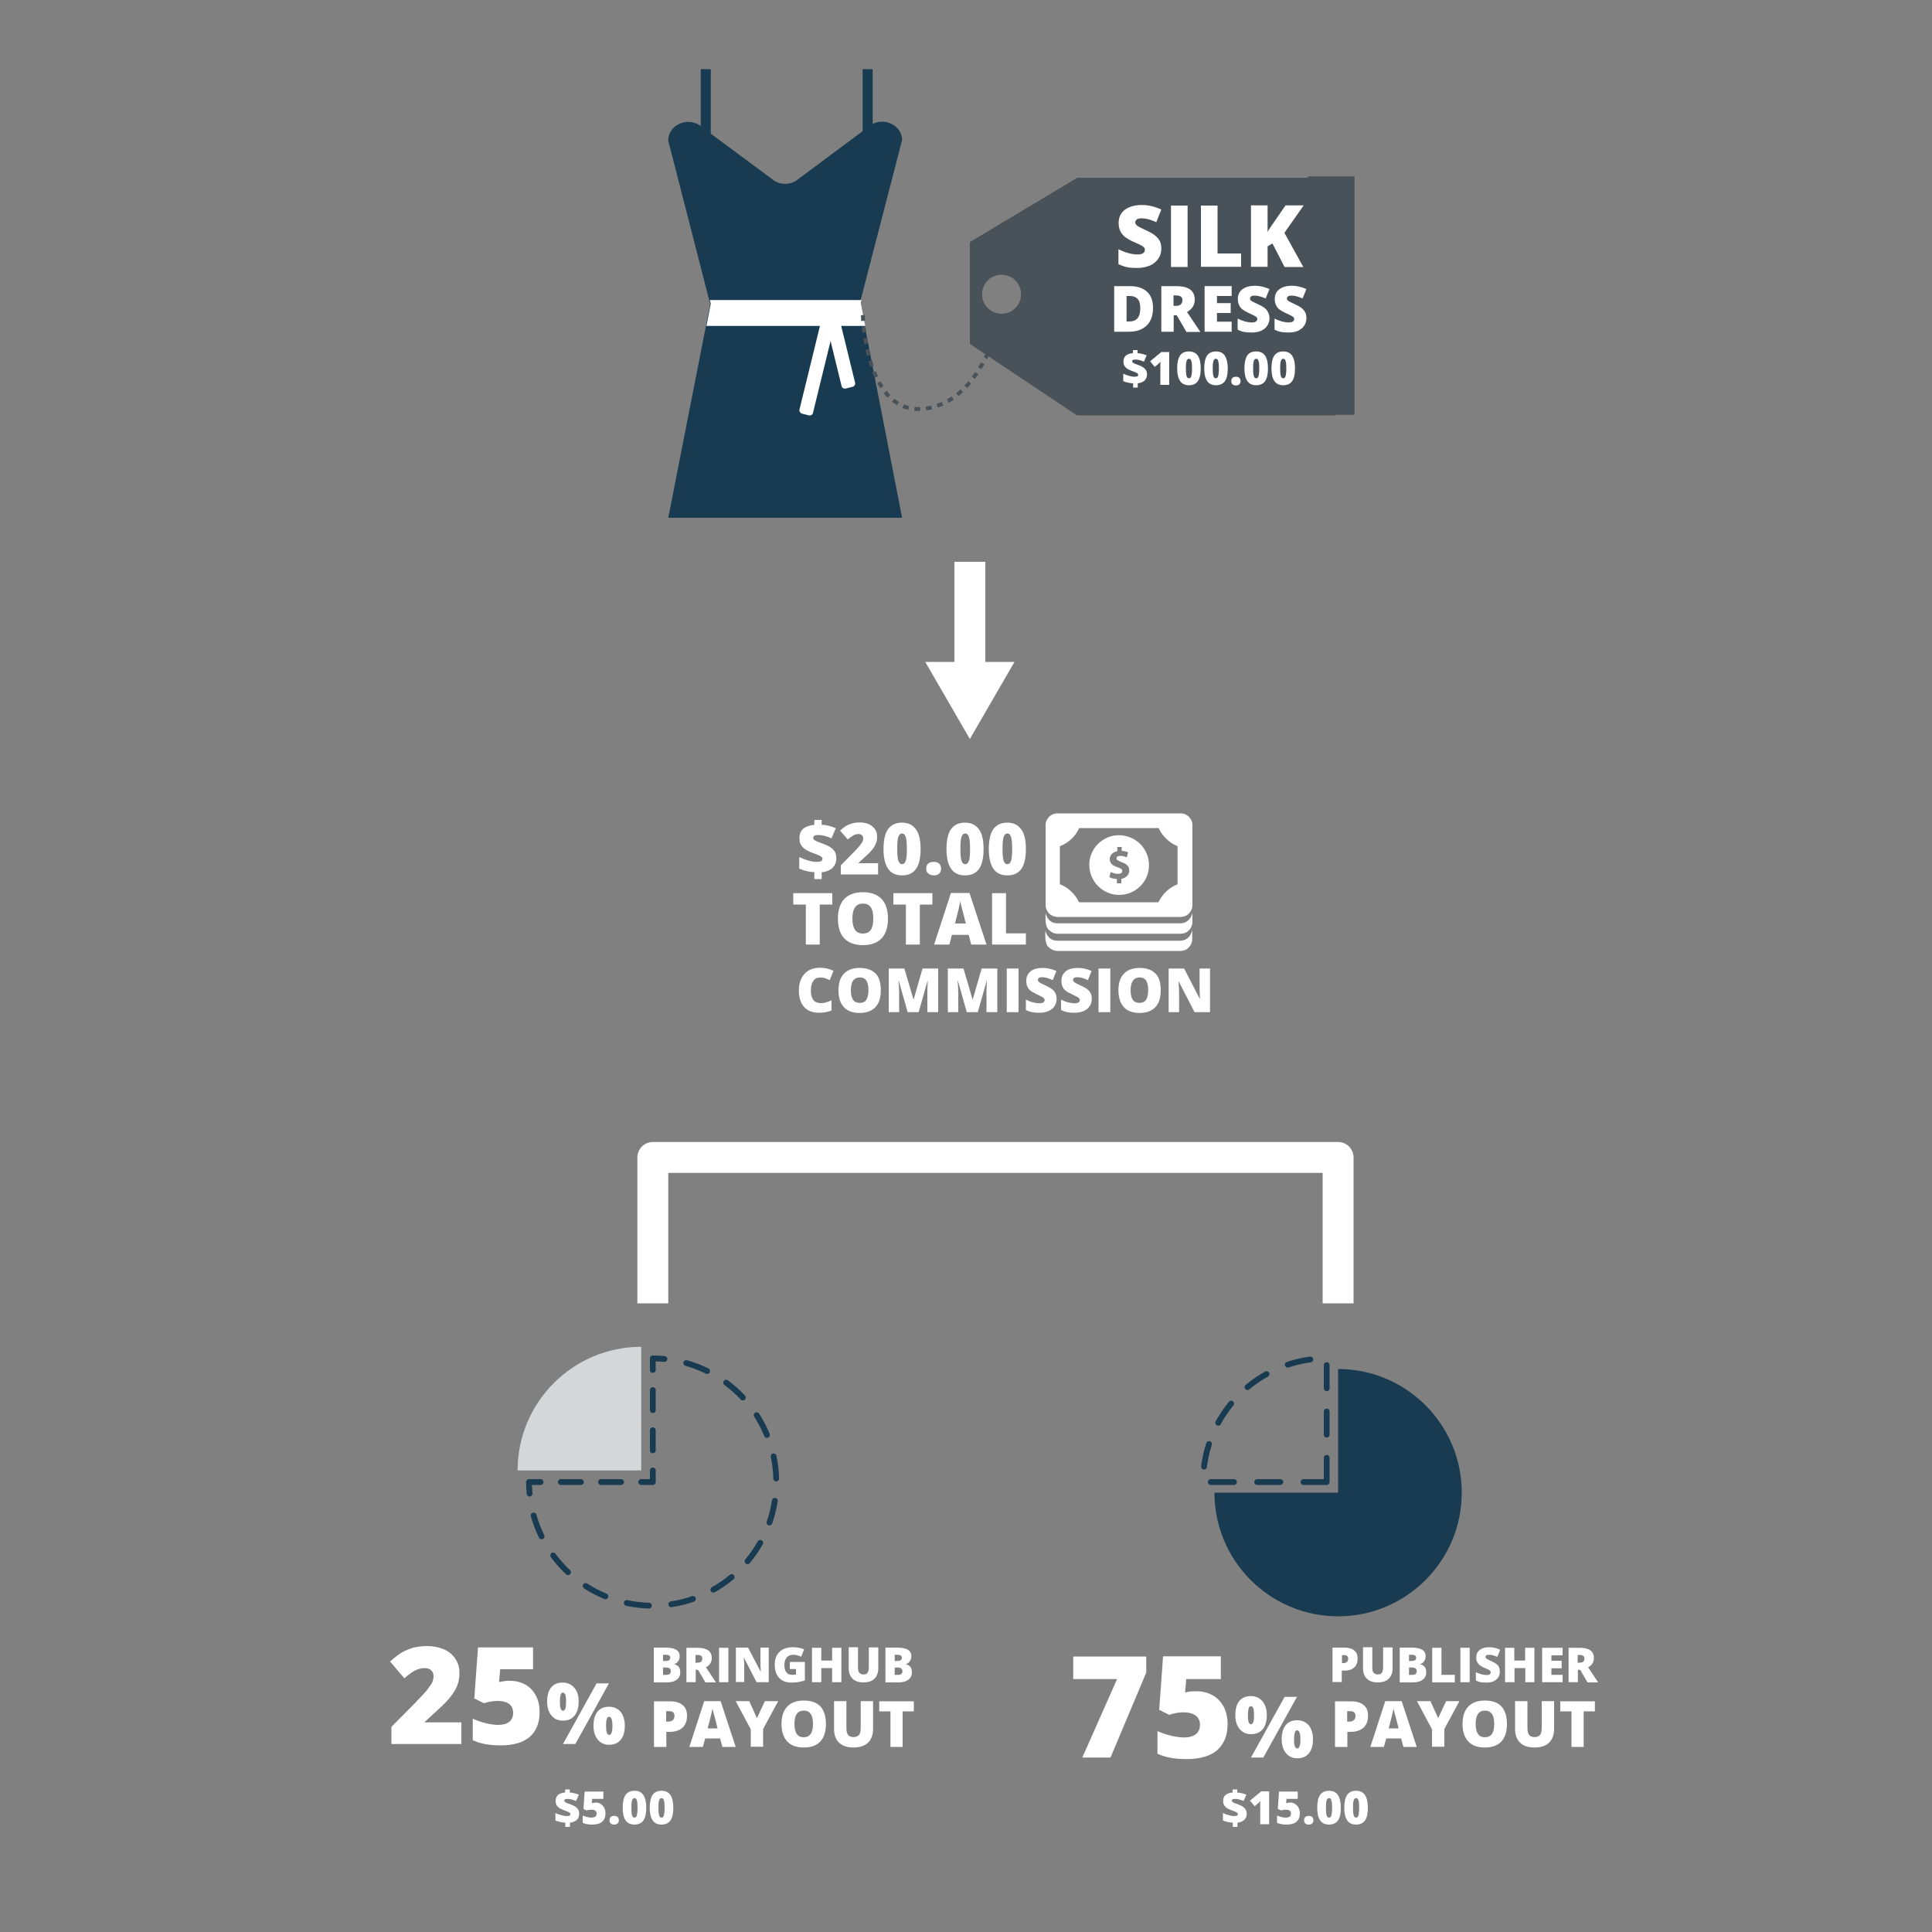 <?xml version="1.0" encoding="utf-8"?>
<!-- Generator: Adobe Illustrator 19.1.0, SVG Export Plug-In . SVG Version: 6.00 Build 0)  -->
<!DOCTYPE svg PUBLIC "-//W3C//DTD SVG 1.1//EN" "http://www.w3.org/Graphics/SVG/1.1/DTD/svg11.dtd">
<svg version="1.1" id="Layer_1" xmlns="http://www.w3.org/2000/svg" xmlns:xlink="http://www.w3.org/1999/xlink" x="0px" y="0px"
	 viewBox="0 0 1000 1000" style="enable-background:new 0 0 1000 1000;" xml:space="preserve">
<rect x="0" y="0" width="1000" height="1000" fill="#808080" stroke="none"/>
<style type="text/css">
	.st0{fill:#183B51;}
	.st1{clip-path:url(#SVGID_2_);fill:#FFFFFF;}
	.st2{fill:#FFFFFF;}
	.st3{fill:#495259;}
	.st4{fill:none;stroke:#495259;stroke-width:2;stroke-miterlimit:10;stroke-dasharray:3,3;}
	.st5{fill:#D4D6D7;}
	
		.st6{fill:none;stroke:#183B51;stroke-width:3;stroke-linecap:round;stroke-linejoin:round;stroke-miterlimit:10;stroke-dasharray:12;}
	.st7{fill:none;stroke:#183B51;stroke-width:3;stroke-linecap:round;stroke-linejoin:round;}
	.st8{fill:none;stroke:#183B51;stroke-width:3;stroke-linecap:round;stroke-linejoin:round;stroke-dasharray:10.401,10.401;}
	.st9{fill:none;stroke:#183B51;stroke-width:3;stroke-linecap:round;stroke-linejoin:round;stroke-dasharray:11.583,11.583;}
	.st10{fill:none;stroke:#FFFFFF;stroke-width:16;stroke-linecap:square;stroke-linejoin:round;stroke-miterlimit:10;}
</style>
<g>
	<rect x="446.5" y="35.8" class="st0" width="5.2" height="43.6"/>
	<rect x="362.7" y="35.8" class="st0" width="5.2" height="41.6"/>
	<path class="st0" d="M345.9,268h121c0,0,0,0.1,0-0.1l-21.7-111.5l21.7-83.8c0-0.3,0-0.5,0-0.7c-0.6-8.3-11.5-11.9-17.7-6
		l-35.5,26.4c-4.1,3.8-10.6,3.8-14.6,0l-35.5-26.3c-6.2-5.9-17.1-2.3-17.7,6.1c0,0.3,0,0.5,0,0.8l21.7,84.5L345.9,268
		C345.8,268.1,345.9,268,345.9,268z"/>
	<g>
		<defs>
			<path id="SVGID_1_" d="M444.4,290.3H369c-12.6,0-22.8-9.8-22.8-21.8l21.7-111.3l-21.7-84.5c0-0.3,0-0.5,0-0.8
				c0.6-8.3,11.5-11.9,17.7-6.1l35.5,26.3c4.1,3.8,10.6,3.8,14.6,0l35.5-26.3c6.2-5.9,17.1-2.3,17.7,6.1c0,0.3,0,0.5,0,0.8l-21.7,84
				l21.7,111.8C467.2,280.5,457,290.3,444.4,290.3z"/>
		</defs>
		<clipPath id="SVGID_2_">
			<use xlink:href="#SVGID_1_"  style="overflow:visible;"/>
		</clipPath>
		<rect x="361.1" y="155.3" class="st1" width="90" height="13.4"/>
	</g>
	<path class="st2" d="M415.1,214.1l3.6,0.9c0.9,0.2,1.9-0.3,2.1-1.3l11.7-47.8c0.2-0.9-0.3-1.9-1.3-2.1l-3.6-0.9
		c-0.9-0.2-1.9,0.3-2.1,1.3l-11.7,47.8C413.6,212.9,414.2,213.8,415.1,214.1z"/>
	<path class="st2" d="M441.3,200.2l-3.6,0.9c-0.9,0.2-1.9-0.3-2.1-1.3l-8.3-33.9c-0.2-0.9,0.3-1.9,1.3-2.1l3.6-0.9
		c0.9-0.2,1.9,0.3,2.1,1.3l8.3,33.9C442.8,199,442.3,199.9,441.3,200.2z"/>
</g>
<g>
	<path class="st3" d="M557.4,215H691V92H557.6L502,125.3v52.7L557.4,215z M518.4,162.4c-5.6,0-10.1-4.5-10.1-10.1
		c0-5.6,4.5-10.1,10.1-10.1s10.1,4.5,10.1,10.1C528.5,157.9,524,162.4,518.4,162.4z"/>
	<rect x="677.1" y="91.3" class="st3" width="24" height="123.4"/>
</g>
<g>
	<path class="st2" d="M601.1,128.6c0,2-0.5,3.7-1.5,5.2c-1,1.5-2.4,2.7-4.3,3.6c-1.9,0.8-4.1,1.3-6.6,1.3c-2.1,0-3.9-0.1-5.3-0.4
		s-2.9-0.8-4.5-1.6V129c1.6,0.8,3.3,1.5,5.1,2c1.8,0.5,3.4,0.7,4.9,0.7c1.3,0,2.2-0.2,2.8-0.7c0.6-0.4,0.9-1,0.9-1.7
		c0-0.4-0.1-0.8-0.4-1.1c-0.2-0.3-0.6-0.7-1.2-1c-0.5-0.3-1.9-1-4.2-2c-2.1-0.9-3.6-1.9-4.7-2.7c-1-0.9-1.8-1.9-2.3-3
		c-0.5-1.1-0.8-2.5-0.8-4.1c0-2.9,1.1-5.2,3.2-6.8s5.1-2.5,8.8-2.5c3.3,0,6.6,0.8,10.1,2.3l-2.6,6.6c-3-1.4-5.5-2-7.7-2
		c-1.1,0-1.9,0.2-2.4,0.6c-0.5,0.4-0.8,0.9-0.8,1.5c0,0.6,0.3,1.2,1,1.7c0.6,0.5,2.4,1.4,5.2,2.7c2.7,1.2,4.6,2.6,5.7,4
		S601.1,126.4,601.1,128.6z"/>
	<path class="st2" d="M606.1,138.2v-31.8h8.6v31.8H606.1z"/>
	<path class="st2" d="M621.6,138.2v-31.8h8.6v24.8h12.2v6.9H621.6z"/>
	<path class="st2" d="M674.6,138.2h-9.7l-6.3-12.2l-2.5,1.5v10.6h-8.6v-31.8h8.6v13.8c0.4-0.9,1.3-2.2,2.6-4.1l6.7-9.7h9.4l-10,14.2
		L674.6,138.2z"/>
	<path class="st2" d="M596.8,159.4c0,3.9-1.1,7-3.3,9.1c-2.2,2.1-5.2,3.2-9.2,3.2h-7.6v-23.6h8.2c3.8,0,6.7,1,8.8,2.9
		S596.8,155.7,596.8,159.4z M590.2,159.6c0-2.2-0.4-3.8-1.3-4.8c-0.9-1-2.2-1.6-3.9-1.6h-1.9v13.2h1.4c1.9,0,3.4-0.6,4.3-1.7
		S590.2,162,590.2,159.6z"/>
	<path class="st2" d="M607.5,163.1v8.6h-6.4v-23.6h7.7c6.4,0,9.6,2.3,9.6,7c0,2.7-1.3,4.9-4,6.4l6.9,10.3h-7.2l-5-8.6H607.5z
		 M607.5,158.3h1.2c2.2,0,3.3-1,3.3-3c0-1.6-1.1-2.4-3.3-2.4h-1.3V158.3z"/>
	<path class="st2" d="M637.5,171.7h-14v-23.6h14v5.1h-7.6v3.7h7.1v5.1h-7.1v4.5h7.6V171.7z"/>
	<path class="st2" d="M657.1,164.6c0,1.5-0.4,2.8-1.1,3.9c-0.7,1.1-1.8,2-3.2,2.7c-1.4,0.6-3,0.9-4.9,0.9c-1.6,0-2.9-0.1-4-0.3
		c-1.1-0.2-2.2-0.6-3.3-1.2v-5.7c1.2,0.6,2.5,1.1,3.8,1.5c1.3,0.3,2.5,0.5,3.6,0.5c0.9,0,1.6-0.2,2.1-0.5c0.4-0.3,0.7-0.8,0.7-1.3
		c0-0.3-0.1-0.6-0.3-0.8c-0.2-0.2-0.5-0.5-0.9-0.7s-1.4-0.8-3.1-1.5c-1.5-0.7-2.7-1.4-3.5-2c-0.8-0.7-1.3-1.4-1.7-2.3
		c-0.4-0.9-0.6-1.9-0.6-3c0-2.2,0.8-3.9,2.4-5.1c1.6-1.2,3.8-1.8,6.5-1.8c2.4,0,4.9,0.6,7.5,1.7l-2,4.9c-2.2-1-4.1-1.5-5.7-1.5
		c-0.8,0-1.4,0.1-1.8,0.4c-0.4,0.3-0.6,0.7-0.6,1.1c0,0.5,0.2,0.9,0.7,1.2c0.5,0.4,1.8,1,3.9,2c2,0.9,3.5,1.9,4.2,3
		S657.1,163,657.1,164.6z"/>
	<path class="st2" d="M676.2,164.6c0,1.5-0.4,2.8-1.1,3.9c-0.7,1.1-1.8,2-3.2,2.7c-1.4,0.6-3,0.9-4.9,0.9c-1.6,0-2.9-0.1-4-0.3
		c-1.1-0.2-2.2-0.6-3.3-1.2v-5.7c1.2,0.6,2.5,1.1,3.8,1.5c1.3,0.3,2.5,0.5,3.6,0.5c0.9,0,1.6-0.2,2.1-0.5c0.4-0.3,0.7-0.8,0.7-1.3
		c0-0.3-0.1-0.6-0.3-0.8c-0.2-0.2-0.5-0.5-0.9-0.7s-1.4-0.8-3.1-1.5c-1.5-0.7-2.7-1.4-3.5-2c-0.8-0.7-1.3-1.4-1.7-2.3
		s-0.6-1.9-0.6-3c0-2.2,0.8-3.9,2.4-5.1c1.6-1.2,3.8-1.8,6.5-1.8c2.4,0,4.9,0.6,7.5,1.7l-2,4.9c-2.2-1-4.1-1.5-5.7-1.5
		c-0.8,0-1.4,0.1-1.8,0.4s-0.6,0.7-0.6,1.1c0,0.5,0.2,0.9,0.7,1.2c0.5,0.4,1.8,1,3.9,2c2,0.9,3.5,1.9,4.2,3
		C675.8,161.6,676.2,163,676.2,164.6z"/>
	<path class="st2" d="M586.3,198.4c-1.7-0.1-3.3-0.5-4.9-1.1v-3.9c0.9,0.5,1.9,0.8,2.9,1.1c1.1,0.3,2,0.5,2.8,0.5
		c0.7,0,1.1-0.1,1.5-0.2s0.5-0.4,0.5-0.8c0-0.3-0.1-0.5-0.3-0.7s-0.6-0.4-1.1-0.6c-0.5-0.2-1.2-0.5-2.1-0.8c-1-0.4-1.8-0.8-2.4-1.2
		c-0.6-0.5-1-1-1.3-1.5c-0.3-0.6-0.4-1.3-0.4-2.1c0-1.3,0.4-2.3,1.2-3c0.8-0.7,2.1-1.2,3.7-1.3v-1.6h2.4v1.6
		c1.5,0.1,3.1,0.5,4.7,1.1l-1.4,3.3c-1.6-0.7-3.1-1.1-4.4-1.1c-0.6,0-1.1,0.1-1.3,0.2c-0.3,0.2-0.4,0.4-0.4,0.7
		c0,0.3,0.1,0.5,0.3,0.6c0.2,0.2,0.5,0.4,0.9,0.6c0.5,0.2,1.1,0.4,1.9,0.7c1.6,0.6,2.8,1.2,3.5,2c0.7,0.7,1.1,1.7,1.1,2.8
		c0,1.3-0.4,2.4-1.2,3.2s-2,1.3-3.6,1.5v2.2h-2.4V198.4z"/>
	<path class="st2" d="M605.3,199.2h-4.7v-9c0-1.1,0-2.1,0.1-3c-0.3,0.3-0.6,0.7-1.1,1.1l-1.9,1.6l-2.4-2.9l5.8-4.8h4.1V199.2z"/>
	<path class="st2" d="M621.5,190.7c0,3-0.5,5.2-1.5,6.6c-1,1.4-2.6,2.1-4.6,2.1c-2,0-3.6-0.7-4.6-2.2c-1-1.5-1.5-3.6-1.5-6.5
		c0-3,0.5-5.2,1.5-6.7s2.6-2.1,4.6-2.1c2,0,3.6,0.7,4.6,2.2C621,185.6,621.5,187.8,621.5,190.7z M613.8,190.7c0,1.9,0.1,3.2,0.4,4
		c0.2,0.7,0.6,1.1,1.2,1.1c0.6,0,1-0.4,1.2-1.1c0.2-0.7,0.4-2.1,0.4-3.9c0-1.9-0.1-3.2-0.4-4c-0.2-0.8-0.6-1.1-1.2-1.1
		c-0.6,0-1,0.4-1.2,1.1C613.9,187.4,613.8,188.8,613.8,190.7z"/>
	<path class="st2" d="M635.5,190.7c0,3-0.5,5.2-1.5,6.6c-1,1.4-2.6,2.1-4.6,2.1c-2,0-3.6-0.7-4.6-2.2c-1-1.5-1.5-3.6-1.5-6.5
		c0-3,0.5-5.2,1.5-6.7c1-1.4,2.6-2.1,4.6-2.1c2,0,3.6,0.7,4.6,2.2C634.9,185.6,635.5,187.8,635.5,190.7z M627.7,190.7
		c0,1.9,0.1,3.2,0.4,4c0.2,0.7,0.6,1.1,1.2,1.1c0.6,0,1-0.4,1.2-1.1c0.2-0.7,0.4-2.1,0.4-3.9c0-1.9-0.1-3.2-0.4-4
		c-0.2-0.8-0.6-1.1-1.2-1.1c-0.6,0-1,0.4-1.2,1.1C627.9,187.4,627.7,188.8,627.7,190.7z"/>
	<path class="st2" d="M637.3,197.3c0-0.7,0.2-1.3,0.6-1.7c0.4-0.4,1-0.6,1.8-0.6c0.8,0,1.4,0.2,1.8,0.6c0.4,0.4,0.6,0.9,0.6,1.7
		c0,0.7-0.2,1.2-0.6,1.6c-0.4,0.4-1,0.6-1.8,0.6c-0.8,0-1.4-0.2-1.8-0.6C637.5,198.5,637.3,198,637.3,197.3z"/>
	<path class="st2" d="M656.3,190.7c0,3-0.5,5.2-1.5,6.6c-1,1.4-2.6,2.1-4.6,2.1c-2,0-3.6-0.7-4.6-2.2c-1-1.5-1.5-3.6-1.5-6.5
		c0-3,0.5-5.2,1.5-6.7s2.6-2.1,4.6-2.1c2,0,3.6,0.7,4.6,2.2C655.8,185.6,656.3,187.8,656.3,190.7z M648.6,190.7c0,1.9,0.1,3.2,0.4,4
		c0.2,0.7,0.6,1.1,1.2,1.1c0.6,0,1-0.4,1.2-1.1c0.2-0.7,0.4-2.1,0.4-3.9c0-1.9-0.1-3.2-0.4-4c-0.2-0.8-0.6-1.1-1.2-1.1
		c-0.6,0-1,0.4-1.2,1.1C648.7,187.4,648.6,188.8,648.6,190.7z"/>
	<path class="st2" d="M670.3,190.7c0,3-0.5,5.2-1.5,6.6c-1,1.4-2.6,2.1-4.6,2.1c-2,0-3.6-0.7-4.6-2.2c-1-1.5-1.5-3.6-1.5-6.5
		c0-3,0.5-5.2,1.5-6.7c1-1.4,2.6-2.1,4.6-2.1c2,0,3.6,0.7,4.6,2.2C669.8,185.6,670.3,187.8,670.3,190.7z M662.6,190.7
		c0,1.9,0.1,3.2,0.4,4c0.2,0.7,0.6,1.1,1.2,1.1c0.6,0,1-0.4,1.2-1.1c0.2-0.7,0.4-2.1,0.4-3.9c0-1.9-0.1-3.2-0.4-4
		c-0.2-0.8-0.6-1.1-1.2-1.1c-0.6,0-1,0.4-1.2,1.1C662.7,187.4,662.6,188.8,662.6,190.7z"/>
</g>
<g>
	<path class="st2" d="M702.7,858.5c0,2-0.6,3.5-1.8,4.6c-1.2,1.1-2.8,1.6-5,1.6h-1.4v5.9h-4.8v-17.8h6.2c2.3,0,3.9,0.5,5.1,1.5
		C702.2,855.3,702.7,856.7,702.7,858.5z M694.6,860.8h0.9c0.7,0,1.3-0.2,1.7-0.6c0.4-0.4,0.6-1,0.6-1.7c0-1.2-0.7-1.8-2-1.8h-1.2
		V860.8z"/>
	<path class="st2" d="M720.8,852.8v10.7c0,2.3-0.7,4.1-2,5.4c-1.3,1.3-3.2,1.9-5.7,1.9c-2.4,0-4.3-0.6-5.6-1.9c-1.3-1.2-2-3-2-5.4
		v-10.9h4.8v10.5c0,1.3,0.2,2.2,0.7,2.7s1.2,0.9,2.1,0.9c1,0,1.7-0.3,2.1-0.8c0.4-0.6,0.7-1.5,0.7-2.8v-10.4H720.8z"/>
	<path class="st2" d="M724.5,852.8h6.2c2.4,0,4.2,0.4,5.4,1.1c1.2,0.7,1.8,1.8,1.8,3.4c0,1-0.3,1.9-0.8,2.6s-1.2,1.2-2,1.4v0.1
		c1.1,0.3,1.9,0.8,2.4,1.5s0.7,1.6,0.7,2.7c0,1.6-0.6,2.9-1.8,3.8s-2.9,1.4-5,1.4h-6.9V852.8z M729.3,859.7h1.5
		c0.7,0,1.2-0.1,1.6-0.4c0.4-0.3,0.6-0.7,0.6-1.3c0-1-0.8-1.5-2.3-1.5h-1.4V859.7z M729.3,863.2v3.7h1.7c1.5,0,2.3-0.6,2.3-1.9
		c0-0.6-0.2-1-0.6-1.4c-0.4-0.3-1-0.5-1.8-0.5H729.3z"/>
	<path class="st2" d="M741.3,870.7v-17.8h4.8v14h6.9v3.9H741.3z"/>
	<path class="st2" d="M755.9,870.7v-17.8h4.8v17.8H755.9z"/>
	<path class="st2" d="M776.3,865.3c0,1.1-0.3,2.1-0.8,2.9s-1.4,1.5-2.4,2c-1.1,0.5-2.3,0.7-3.7,0.7c-1.2,0-2.2-0.1-3-0.2
		s-1.6-0.5-2.5-0.9v-4.3c0.9,0.5,1.9,0.8,2.9,1.1c1,0.3,1.9,0.4,2.7,0.4c0.7,0,1.2-0.1,1.6-0.4c0.3-0.2,0.5-0.6,0.5-1
		c0-0.2-0.1-0.5-0.2-0.6c-0.1-0.2-0.3-0.4-0.6-0.6c-0.3-0.2-1.1-0.6-2.4-1.1c-1.2-0.5-2-1-2.6-1.5c-0.6-0.5-1-1.1-1.3-1.7
		c-0.3-0.6-0.4-1.4-0.4-2.3c0-1.6,0.6-2.9,1.8-3.8c1.2-0.9,2.8-1.4,4.9-1.4c1.8,0,3.7,0.4,5.7,1.3l-1.5,3.7
		c-1.7-0.8-3.1-1.1-4.3-1.1c-0.6,0-1.1,0.1-1.4,0.3c-0.3,0.2-0.4,0.5-0.4,0.8c0,0.3,0.2,0.7,0.5,0.9c0.4,0.3,1.3,0.8,2.9,1.5
		c1.5,0.7,2.6,1.4,3.2,2.2C776,863.1,776.3,864,776.3,865.3z"/>
	<path class="st2" d="M794.3,870.7h-4.8v-7.3h-5.6v7.3H779v-17.8h4.8v6.6h5.6v-6.6h4.8V870.7z"/>
	<path class="st2" d="M808.8,870.7h-10.6v-17.8h10.6v3.9H803v2.8h5.3v3.9H803v3.4h5.8V870.7z"/>
	<path class="st2" d="M816.7,864.2v6.5h-4.8v-17.8h5.8c4.9,0,7.3,1.8,7.3,5.3c0,2.1-1,3.7-3,4.8l5.2,7.8h-5.5l-3.8-6.5H816.7z
		 M816.7,860.6h0.9c1.7,0,2.5-0.7,2.5-2.2c0-1.2-0.8-1.8-2.5-1.8h-1V860.6z"/>
	<path class="st2" d="M708.1,888.1c0,2.6-0.8,4.7-2.3,6.1c-1.6,1.4-3.8,2.2-6.6,2.2h-1.8v7.8H691v-23.6h8.2c3,0,5.2,0.7,6.7,2
		C707.4,883.8,708.1,885.7,708.1,888.1z M697.3,891.1h1.2c1,0,1.7-0.3,2.3-0.8c0.6-0.5,0.8-1.3,0.8-2.2c0-1.6-0.9-2.4-2.7-2.4h-1.6
		V891.1z"/>
	<path class="st2" d="M726.4,904.2l-1.2-4.4h-7.7l-1.2,4.4h-7l7.7-23.7h8.5l7.8,23.7H726.4z M723.9,894.5l-1-3.9
		c-0.2-0.9-0.5-2-0.9-3.3c-0.3-1.4-0.6-2.3-0.7-2.9c-0.1,0.5-0.3,1.5-0.6,2.7c-0.3,1.3-0.9,3.7-1.9,7.5H723.9z"/>
	<path class="st2" d="M744.4,889.3l4.1-8.8h6.9l-7.8,14.4v9.2h-6.4v-9l-7.8-14.6h7L744.4,889.3z"/>
	<path class="st2" d="M780,892.3c0,4-1,7-2.9,9.1c-2,2.1-4.8,3.1-8.6,3.1c-3.7,0-6.5-1-8.5-3.1c-2-2.1-3-5.1-3-9.1c0-3.9,1-6.9,3-9
		c2-2.1,4.8-3.1,8.6-3.1c3.8,0,6.6,1,8.6,3.1C779,885.3,780,888.4,780,892.3z M763.8,892.3c0,4.6,1.6,6.9,4.8,6.9
		c1.6,0,2.8-0.6,3.6-1.7c0.8-1.1,1.2-2.8,1.2-5.2c0-2.4-0.4-4.1-1.2-5.2s-2-1.7-3.5-1.7C765.4,885.4,763.8,887.7,763.8,892.3z"/>
	<path class="st2" d="M804.4,880.6v14.2c0,3.1-0.9,5.5-2.6,7.2s-4.3,2.5-7.6,2.5c-3.2,0-5.7-0.8-7.4-2.5c-1.7-1.6-2.6-4-2.6-7.1
		v-14.4h6.4v13.9c0,1.7,0.3,2.9,0.9,3.6c0.6,0.8,1.5,1.1,2.8,1.1c1.3,0,2.2-0.4,2.8-1.1c0.6-0.7,0.9-2,0.9-3.7v-13.8H804.4z"/>
	<path class="st2" d="M819.8,904.2h-6.4v-18.4h-5.8v-5.2h17.9v5.2h-5.8V904.2z"/>
</g>
<g>
	<path class="st2" d="M637.9,943.4c-1.7-0.1-3.3-0.5-4.9-1.1v-3.9c0.9,0.5,1.9,0.8,2.9,1.1c1.1,0.3,2,0.5,2.8,0.5
		c0.7,0,1.1-0.1,1.5-0.2s0.5-0.4,0.5-0.8c0-0.3-0.1-0.5-0.3-0.7c-0.2-0.2-0.6-0.4-1.1-0.6c-0.5-0.2-1.2-0.5-2.1-0.8
		c-1-0.4-1.8-0.8-2.4-1.2c-0.6-0.5-1-1-1.3-1.5c-0.3-0.6-0.4-1.3-0.4-2.1c0-1.3,0.4-2.3,1.2-3c0.8-0.7,2.1-1.2,3.7-1.3v-1.6h2.4v1.6
		c1.5,0.1,3.1,0.5,4.7,1.1l-1.4,3.3c-1.6-0.7-3.1-1.1-4.4-1.1c-0.6,0-1.1,0.1-1.3,0.2c-0.3,0.2-0.4,0.4-0.4,0.7
		c0,0.3,0.1,0.5,0.3,0.6s0.5,0.4,0.9,0.6c0.5,0.2,1.1,0.4,1.9,0.7c1.6,0.6,2.8,1.2,3.5,2c0.7,0.7,1.1,1.7,1.1,2.8
		c0,1.3-0.4,2.4-1.2,3.2c-0.8,0.8-2,1.3-3.6,1.5v2.2h-2.4V943.4z"/>
	<path class="st2" d="M657,944.2h-4.7v-9c0-1.1,0-2.1,0.1-3c-0.3,0.3-0.6,0.7-1.1,1.1l-1.9,1.6l-2.4-2.9l5.8-4.8h4.1V944.2z"/>
	<path class="st2" d="M667.7,933c1,0,1.9,0.2,2.6,0.7s1.4,1.1,1.8,1.9c0.4,0.8,0.7,1.8,0.7,2.9c0,1.9-0.6,3.4-1.7,4.4
		c-1.1,1-2.9,1.5-5.2,1.5c-2,0-3.6-0.3-4.9-0.9v-3.8c0.7,0.3,1.4,0.6,2.3,0.8c0.9,0.2,1.6,0.3,2.2,0.3c0.9,0,1.5-0.2,2-0.5
		s0.7-0.9,0.7-1.6c0-0.7-0.2-1.2-0.7-1.5c-0.5-0.4-1.2-0.5-2.1-0.5c-0.7,0-1.5,0.1-2.3,0.4l-1.7-0.8l0.6-9h9.7v3.8h-5.8l-0.2,2.2
		c0.6-0.1,1-0.2,1.3-0.2C667.3,933,667.5,933,667.7,933z"/>
	<path class="st2" d="M675,942.2c0-0.7,0.2-1.3,0.6-1.7c0.4-0.4,1-0.6,1.8-0.6c0.8,0,1.4,0.2,1.8,0.6c0.4,0.4,0.6,0.9,0.6,1.7
		c0,0.7-0.2,1.2-0.6,1.6c-0.4,0.4-1,0.6-1.8,0.6c-0.8,0-1.4-0.2-1.8-0.6C675.2,943.5,675,942.9,675,942.2z"/>
	<path class="st2" d="M694,935.7c0,3-0.5,5.2-1.5,6.6c-1,1.4-2.6,2.1-4.6,2.1c-2,0-3.6-0.7-4.6-2.2c-1-1.5-1.5-3.6-1.5-6.5
		c0-3,0.5-5.2,1.5-6.7c1-1.4,2.6-2.1,4.6-2.1c2,0,3.6,0.7,4.6,2.2C693.5,930.6,694,932.8,694,935.7z M686.3,935.7
		c0,1.9,0.1,3.2,0.4,4c0.2,0.7,0.6,1.1,1.2,1.1c0.6,0,1-0.4,1.2-1.1c0.2-0.7,0.4-2.1,0.4-3.9c0-1.9-0.1-3.2-0.4-4
		c-0.2-0.8-0.6-1.1-1.2-1.1c-0.6,0-1,0.4-1.2,1.1C686.4,932.4,686.3,933.7,686.3,935.7z"/>
	<path class="st2" d="M708,935.7c0,3-0.5,5.2-1.5,6.6c-1,1.4-2.6,2.1-4.6,2.1c-2,0-3.6-0.7-4.6-2.2c-1-1.5-1.5-3.6-1.5-6.5
		c0-3,0.5-5.2,1.5-6.7c1-1.4,2.6-2.1,4.6-2.1c2,0,3.6,0.7,4.6,2.2C707.5,930.6,708,932.8,708,935.7z M700.3,935.7
		c0,1.9,0.1,3.2,0.4,4c0.2,0.7,0.6,1.1,1.2,1.1c0.6,0,1-0.4,1.2-1.1c0.2-0.7,0.4-2.1,0.4-3.9c0-1.9-0.1-3.2-0.4-4
		c-0.2-0.8-0.6-1.1-1.2-1.1c-0.6,0-1,0.4-1.2,1.1C700.4,932.4,700.3,933.7,700.3,935.7z"/>
</g>
<g>
	<path class="st2" d="M292.4,943.4c-1.7-0.1-3.3-0.5-4.9-1.1v-3.9c0.9,0.5,1.9,0.8,2.9,1.1c1.1,0.3,2,0.5,2.8,0.5
		c0.7,0,1.1-0.1,1.5-0.2s0.5-0.4,0.5-0.8c0-0.3-0.1-0.5-0.3-0.7c-0.2-0.2-0.6-0.4-1.1-0.6c-0.5-0.2-1.2-0.5-2.1-0.8
		c-1-0.4-1.8-0.8-2.4-1.2c-0.6-0.5-1-1-1.3-1.5c-0.3-0.6-0.4-1.3-0.4-2.1c0-1.3,0.4-2.3,1.2-3c0.8-0.7,2.1-1.2,3.7-1.3v-1.6h2.4v1.6
		c1.5,0.1,3.1,0.5,4.7,1.1l-1.4,3.3c-1.6-0.7-3.1-1.1-4.4-1.1c-0.6,0-1.1,0.1-1.3,0.2s-0.4,0.4-0.4,0.7c0,0.3,0.1,0.5,0.3,0.6
		c0.2,0.2,0.5,0.4,0.9,0.6c0.5,0.2,1.1,0.4,1.9,0.7c1.6,0.6,2.8,1.2,3.5,2c0.7,0.7,1.1,1.7,1.1,2.8c0,1.3-0.4,2.4-1.2,3.2
		c-0.8,0.8-2,1.3-3.6,1.5v2.2h-2.4V943.4z"/>
	<path class="st2" d="M308.3,933c1,0,1.9,0.2,2.6,0.7s1.4,1.1,1.8,1.9c0.4,0.8,0.7,1.8,0.7,2.9c0,1.9-0.6,3.4-1.7,4.4
		c-1.1,1-2.9,1.5-5.2,1.5c-2,0-3.6-0.3-4.9-0.9v-3.8c0.7,0.3,1.4,0.6,2.3,0.8c0.9,0.2,1.6,0.3,2.2,0.3c0.9,0,1.5-0.2,2-0.5
		s0.7-0.9,0.7-1.6c0-0.7-0.2-1.2-0.7-1.5c-0.5-0.4-1.2-0.5-2.1-0.5c-0.7,0-1.5,0.1-2.3,0.4l-1.7-0.8l0.6-9h9.7v3.8h-5.8l-0.2,2.2
		c0.6-0.1,1-0.2,1.3-0.2S308,933,308.3,933z"/>
	<path class="st2" d="M315.5,942.2c0-0.7,0.2-1.3,0.6-1.7c0.4-0.4,1-0.6,1.8-0.6c0.8,0,1.4,0.2,1.8,0.6c0.4,0.4,0.6,0.9,0.6,1.7
		c0,0.7-0.2,1.2-0.6,1.6c-0.4,0.4-1,0.6-1.8,0.6c-0.8,0-1.4-0.2-1.8-0.6C315.7,943.5,315.5,942.9,315.5,942.2z"/>
	<path class="st2" d="M334.5,935.7c0,3-0.5,5.2-1.5,6.6s-2.6,2.1-4.6,2.1c-2,0-3.6-0.7-4.6-2.2c-1-1.5-1.5-3.6-1.5-6.5
		c0-3,0.5-5.2,1.5-6.7c1-1.4,2.6-2.1,4.6-2.1c2,0,3.6,0.7,4.6,2.2S334.5,932.8,334.5,935.7z M326.8,935.7c0,1.9,0.1,3.2,0.4,4
		c0.2,0.7,0.6,1.1,1.2,1.1c0.6,0,1-0.4,1.2-1.1c0.2-0.7,0.4-2.1,0.4-3.9c0-1.9-0.1-3.2-0.4-4c-0.2-0.8-0.6-1.1-1.2-1.1
		s-1,0.4-1.2,1.1C326.9,932.4,326.8,933.7,326.8,935.7z"/>
	<path class="st2" d="M348.5,935.7c0,3-0.5,5.2-1.5,6.6s-2.6,2.1-4.6,2.1c-2,0-3.6-0.7-4.6-2.2c-1-1.5-1.5-3.6-1.5-6.5
		c0-3,0.5-5.2,1.5-6.7c1-1.4,2.6-2.1,4.6-2.1c2,0,3.6,0.7,4.6,2.2S348.5,932.8,348.5,935.7z M340.8,935.7c0,1.9,0.1,3.2,0.4,4
		c0.2,0.7,0.6,1.1,1.2,1.1c0.6,0,1-0.4,1.2-1.1c0.2-0.7,0.4-2.1,0.4-3.9c0-1.9-0.1-3.2-0.4-4c-0.2-0.8-0.6-1.1-1.2-1.1
		s-1,0.4-1.2,1.1C340.9,932.4,340.8,933.7,340.8,935.7z"/>
</g>
<g>
	<path class="st2" d="M338.4,852.8h6.2c2.4,0,4.2,0.4,5.4,1.1c1.2,0.7,1.8,1.8,1.8,3.4c0,1-0.3,1.9-0.8,2.6s-1.2,1.2-2,1.4v0.1
		c1.1,0.3,1.9,0.8,2.4,1.5c0.5,0.7,0.7,1.6,0.7,2.7c0,1.6-0.6,2.9-1.8,3.8c-1.2,0.9-2.9,1.4-5,1.4h-6.9V852.8z M343.2,859.7h1.5
		c0.7,0,1.2-0.1,1.6-0.4c0.4-0.3,0.6-0.7,0.6-1.3c0-1-0.8-1.5-2.3-1.5h-1.4V859.7z M343.2,863.2v3.7h1.7c1.5,0,2.3-0.6,2.3-1.9
		c0-0.6-0.2-1-0.6-1.4c-0.4-0.3-1-0.5-1.8-0.5H343.2z"/>
	<path class="st2" d="M360.1,864.2v6.5h-4.8v-17.8h5.8c4.9,0,7.3,1.8,7.3,5.3c0,2.1-1,3.7-3,4.8l5.2,7.8h-5.5l-3.8-6.5H360.1z
		 M360.1,860.6h0.9c1.7,0,2.5-0.7,2.5-2.2c0-1.2-0.8-1.8-2.5-1.8h-1V860.6z"/>
	<path class="st2" d="M372.2,870.7v-17.8h4.8v17.8H372.2z"/>
	<path class="st2" d="M397.9,870.7h-6.3l-6.5-12.6h-0.1c0.2,2,0.2,3.5,0.2,4.5v8h-4.3v-17.8h6.3l6.5,12.4h0.1
		c-0.1-1.8-0.2-3.2-0.2-4.3v-8.1h4.3V870.7z"/>
	<path class="st2" d="M408.9,860.2h7.7v9.6c-2.1,0.7-4.4,1.1-6.9,1.1c-2.8,0-4.9-0.8-6.4-2.4c-1.5-1.6-2.3-3.9-2.3-6.8
		c0-2.9,0.8-5.1,2.5-6.7c1.6-1.6,3.9-2.4,6.9-2.4c1.1,0,2.2,0.1,3.2,0.3c1,0.2,1.9,0.5,2.6,0.8l-1.5,3.8c-1.3-0.6-2.7-1-4.2-1
		c-1.4,0-2.5,0.5-3.3,1.4c-0.8,0.9-1.2,2.2-1.2,3.9c0,1.7,0.3,2.9,1,3.8c0.7,0.9,1.7,1.3,3,1.3c0.7,0,1.4-0.1,2-0.2v-2.8h-3.2V860.2
		z"/>
	<path class="st2" d="M435.5,870.7h-4.8v-7.3h-5.6v7.3h-4.8v-17.8h4.8v6.6h5.6v-6.6h4.8V870.7z"/>
	<path class="st2" d="M454.6,852.8v10.7c0,2.3-0.7,4.1-2,5.4c-1.3,1.3-3.2,1.9-5.7,1.9c-2.4,0-4.3-0.6-5.6-1.9c-1.3-1.2-2-3-2-5.4
		v-10.9h4.8v10.5c0,1.3,0.2,2.2,0.7,2.7c0.5,0.6,1.2,0.9,2.1,0.9c1,0,1.7-0.3,2.1-0.8c0.4-0.6,0.7-1.5,0.7-2.8v-10.4H454.6z"/>
	<path class="st2" d="M458.3,852.8h6.2c2.4,0,4.2,0.4,5.4,1.1c1.2,0.7,1.8,1.8,1.8,3.4c0,1-0.3,1.9-0.8,2.6s-1.2,1.2-2,1.4v0.1
		c1.1,0.3,1.9,0.8,2.4,1.5c0.5,0.7,0.7,1.6,0.7,2.7c0,1.6-0.6,2.9-1.8,3.8c-1.2,0.9-2.9,1.4-5,1.4h-6.9V852.8z M463.1,859.7h1.5
		c0.7,0,1.2-0.1,1.6-0.4c0.4-0.3,0.6-0.7,0.6-1.3c0-1-0.8-1.5-2.3-1.5h-1.4V859.7z M463.1,863.2v3.7h1.7c1.5,0,2.3-0.6,2.3-1.9
		c0-0.6-0.2-1-0.6-1.4c-0.4-0.3-1-0.5-1.8-0.5H463.1z"/>
	<path class="st2" d="M355.6,888.1c0,2.6-0.8,4.7-2.3,6.1s-3.8,2.2-6.6,2.2h-1.8v7.8h-6.4v-23.6h8.2c3,0,5.2,0.7,6.7,2
		C354.9,883.8,355.6,885.7,355.6,888.1z M344.8,891.1h1.2c1,0,1.7-0.3,2.3-0.8c0.6-0.5,0.8-1.3,0.8-2.2c0-1.6-0.9-2.4-2.7-2.4h-1.6
		V891.1z"/>
	<path class="st2" d="M373.9,904.2l-1.2-4.4H365l-1.2,4.4h-7l7.7-23.7h8.5l7.8,23.7H373.9z M371.4,894.5l-1-3.9
		c-0.2-0.9-0.5-2-0.9-3.3c-0.3-1.4-0.6-2.3-0.7-2.9c-0.1,0.5-0.3,1.5-0.6,2.7c-0.3,1.3-0.9,3.7-1.9,7.5H371.4z"/>
	<path class="st2" d="M391.8,889.3l4.1-8.8h6.9l-7.8,14.4v9.2h-6.4v-9l-7.8-14.6h7L391.8,889.3z"/>
	<path class="st2" d="M427.5,892.3c0,4-1,7-2.9,9.1c-2,2.1-4.8,3.1-8.6,3.1c-3.7,0-6.5-1-8.5-3.1c-2-2.1-3-5.1-3-9.1
		c0-3.9,1-6.9,3-9c2-2.1,4.8-3.1,8.6-3.1c3.8,0,6.6,1,8.6,3.1C426.5,885.3,427.5,888.4,427.5,892.3z M411.2,892.3
		c0,4.6,1.6,6.9,4.8,6.9c1.6,0,2.8-0.6,3.6-1.7c0.8-1.1,1.2-2.8,1.2-5.2c0-2.4-0.4-4.1-1.2-5.2c-0.8-1.1-2-1.7-3.5-1.7
		C412.8,885.4,411.2,887.7,411.2,892.3z"/>
	<path class="st2" d="M451.9,880.6v14.2c0,3.1-0.9,5.5-2.6,7.2c-1.8,1.7-4.3,2.5-7.6,2.5c-3.2,0-5.7-0.8-7.4-2.5
		c-1.7-1.6-2.6-4-2.6-7.1v-14.4h6.4v13.9c0,1.7,0.3,2.9,0.9,3.6c0.6,0.8,1.5,1.1,2.8,1.1c1.3,0,2.2-0.4,2.8-1.1s0.9-2,0.9-3.7v-13.8
		H451.9z"/>
	<path class="st2" d="M467.3,904.2h-6.4v-18.4h-5.8v-5.2H473v5.2h-5.8V904.2z"/>
</g>
<g>
	<path class="st2" d="M421.4,451.4c-2.7-0.1-5.2-0.7-7.7-1.8v-6c1.4,0.7,2.9,1.3,4.6,1.8c1.7,0.5,3.1,0.7,4.4,0.7
		c1,0,1.8-0.1,2.3-0.4c0.5-0.2,0.7-0.7,0.7-1.2c0-0.4-0.2-0.7-0.5-1s-0.9-0.6-1.7-0.9c-0.8-0.4-1.9-0.8-3.3-1.3
		c-1.5-0.6-2.8-1.2-3.7-1.9c-0.9-0.7-1.6-1.5-2.1-2.4s-0.6-2-0.6-3.3c0-2,0.6-3.6,1.9-4.7c1.3-1.1,3.2-1.8,5.8-2.1v-2.5h3.8v2.5
		c2.4,0.1,4.9,0.7,7.3,1.8l-2.2,5.2c-2.5-1.1-4.8-1.7-6.9-1.7c-1,0-1.7,0.1-2,0.4s-0.6,0.6-0.6,1c0,0.4,0.1,0.7,0.4,1
		c0.3,0.3,0.8,0.6,1.5,0.9c0.7,0.3,1.7,0.7,2.9,1.1c2.5,0.9,4.4,1.9,5.5,3.1c1.1,1.1,1.7,2.6,1.7,4.4c0,2-0.6,3.7-1.9,5
		c-1.3,1.3-3.2,2.1-5.7,2.4v3.5h-3.8V451.4z"/>
	<path class="st2" d="M454.5,452.6h-19.3v-4.7l6.5-6.6c1.9-1.9,3.1-3.3,3.6-4c0.6-0.7,1-1.3,1.2-1.8c0.2-0.5,0.3-1,0.3-1.6
		c0-0.7-0.2-1.2-0.7-1.6s-1.1-0.6-1.9-0.6c-0.8,0-1.7,0.2-2.5,0.7c-0.9,0.5-1.8,1.2-2.9,2.1l-4-4.6c1.4-1.2,2.5-2.1,3.5-2.6
		c0.9-0.5,2-0.9,3.1-1.2c1.1-0.3,2.3-0.4,3.7-0.4c1.7,0,3.3,0.3,4.6,0.9c1.4,0.6,2.4,1.5,3.2,2.6c0.7,1.1,1.1,2.4,1.1,3.8
		c0,1-0.1,2-0.4,2.9c-0.3,0.9-0.7,1.8-1.2,2.6s-1.3,1.8-2.2,2.7c-0.9,0.9-2.8,2.7-5.8,5.4v0.2h10.1V452.6z"/>
	<path class="st2" d="M476.5,439.4c0,4.7-0.8,8.2-2.4,10.4c-1.6,2.2-4,3.3-7.2,3.3c-3.2,0-5.6-1.1-7.2-3.4
		c-1.6-2.3-2.4-5.7-2.4-10.2c0-4.7,0.8-8.2,2.4-10.4c1.6-2.2,4-3.3,7.2-3.3c3.2,0,5.6,1.2,7.2,3.5
		C475.7,431.4,476.5,434.8,476.5,439.4z M464.4,439.4c0,3,0.2,5.1,0.6,6.2c0.4,1.1,1,1.7,1.9,1.7c0.9,0,1.5-0.6,1.9-1.7
		c0.4-1.2,0.6-3.2,0.6-6.2c0-3-0.2-5-0.6-6.2s-1-1.8-1.9-1.8c-0.9,0-1.5,0.6-1.9,1.7C464.6,434.2,464.4,436.3,464.4,439.4z"/>
	<path class="st2" d="M479.4,449.6c0-1.1,0.3-2,1-2.6c0.7-0.6,1.6-0.9,2.9-0.9c1.2,0,2.1,0.3,2.8,0.9c0.6,0.6,1,1.5,1,2.6
		c0,1.1-0.3,1.9-1,2.6c-0.7,0.6-1.6,0.9-2.7,0.9c-1.2,0-2.1-0.3-2.8-0.9C479.7,451.6,479.4,450.7,479.4,449.6z"/>
	<path class="st2" d="M509.1,439.4c0,4.7-0.8,8.2-2.4,10.4c-1.6,2.2-4,3.3-7.2,3.3c-3.2,0-5.6-1.1-7.2-3.4
		c-1.6-2.3-2.4-5.7-2.4-10.2c0-4.7,0.8-8.2,2.4-10.4c1.6-2.2,4-3.3,7.2-3.3c3.2,0,5.6,1.2,7.2,3.5
		C508.3,431.4,509.1,434.8,509.1,439.4z M497.1,439.4c0,3,0.2,5.1,0.6,6.2c0.4,1.1,1,1.7,1.9,1.7c0.9,0,1.5-0.6,1.9-1.7
		s0.6-3.2,0.6-6.2c0-3-0.2-5-0.6-6.2c-0.4-1.2-1-1.8-1.9-1.8c-0.9,0-1.5,0.6-1.9,1.7C497.3,434.2,497.1,436.3,497.1,439.4z"/>
	<path class="st2" d="M531,439.4c0,4.7-0.8,8.2-2.4,10.4c-1.6,2.2-4,3.3-7.2,3.3c-3.2,0-5.6-1.1-7.2-3.4c-1.6-2.3-2.4-5.7-2.4-10.2
		c0-4.7,0.8-8.2,2.4-10.4c1.6-2.2,4-3.3,7.2-3.3c3.2,0,5.6,1.2,7.2,3.5C530.2,431.4,531,434.8,531,439.4z M518.9,439.4
		c0,3,0.2,5.1,0.6,6.2c0.4,1.1,1,1.7,1.9,1.7c0.9,0,1.5-0.6,1.9-1.7c0.4-1.2,0.6-3.2,0.6-6.2c0-3-0.2-5-0.6-6.2s-1-1.8-1.9-1.8
		c-0.9,0-1.5,0.6-1.9,1.7C519.1,434.2,518.9,436.3,518.9,439.4z"/>
	<path class="st2" d="M424.3,488.9h-7.2v-20.7h-6.5v-5.9h20.2v5.9h-6.5V488.9z"/>
	<path class="st2" d="M459.6,475.5c0,4.5-1.1,7.9-3.3,10.2c-2.2,2.3-5.4,3.5-9.7,3.5c-4.2,0-7.4-1.2-9.6-3.5s-3.3-5.8-3.3-10.2
		c0-4.4,1.1-7.8,3.3-10.2c2.2-2.3,5.4-3.5,9.7-3.5c4.2,0,7.4,1.2,9.6,3.5S459.6,471,459.6,475.5z M441.2,475.5
		c0,5.1,1.8,7.7,5.4,7.7c1.8,0,3.2-0.6,4.1-1.9s1.3-3.2,1.3-5.8c0-2.7-0.4-4.6-1.3-5.9c-0.9-1.3-2.2-1.9-4-1.9
		C443,467.7,441.2,470.3,441.2,475.5z"/>
	<path class="st2" d="M476.1,488.9h-7.2v-20.7h-6.5v-5.9h20.2v5.9h-6.5V488.9z"/>
	<path class="st2" d="M502.7,488.9l-1.3-5h-8.7l-1.3,5h-7.9l8.7-26.7h9.6l8.8,26.7H502.7z M499.9,478l-1.1-4.4c-0.3-1-0.6-2.2-1-3.8
		s-0.6-2.6-0.8-3.3c-0.1,0.6-0.3,1.6-0.6,3.1c-0.3,1.4-1,4.2-2.1,8.4H499.9z"/>
	<path class="st2" d="M513.5,488.9v-26.6h7.2v20.8h10.3v5.8H513.5z"/>
	<path class="st2" d="M424.3,506c-1.5,0-2.6,0.6-3.4,1.8s-1.2,2.8-1.2,4.9c0,4.3,1.7,6.5,5,6.5c1,0,2-0.1,2.9-0.4
		c0.9-0.3,1.9-0.6,2.8-1v5.2c-1.9,0.8-4,1.2-6.4,1.2c-3.4,0-6-1-7.8-3s-2.7-4.8-2.7-8.6c0-2.3,0.4-4.4,1.3-6.2s2.1-3.1,3.8-4.1
		s3.6-1.4,5.8-1.4c2.4,0,4.8,0.5,7,1.6l-1.9,4.8c-0.8-0.4-1.7-0.7-2.5-1S425.3,506,424.3,506z"/>
	<path class="st2" d="M455.9,512.6c0,3.8-0.9,6.7-2.8,8.7s-4.6,3-8.2,3c-3.5,0-6.3-1-8.1-3c-1.9-2-2.8-4.9-2.8-8.7
		c0-3.8,0.9-6.6,2.8-8.6c1.9-2,4.6-3,8.2-3c3.6,0,6.3,1,8.2,2.9S455.9,508.8,455.9,512.6z M440.4,512.6c0,4.4,1.5,6.5,4.6,6.5
		c1.5,0,2.7-0.5,3.4-1.6c0.7-1.1,1.1-2.7,1.1-5c0-2.3-0.4-3.9-1.1-5c-0.8-1.1-1.9-1.6-3.4-1.6C441.9,506,440.4,508.2,440.4,512.6z"
		/>
	<path class="st2" d="M469.8,523.9l-4.6-16.3h-0.1c0.2,2.8,0.3,4.9,0.3,6.5v9.8H460v-22.6h8.1l4.7,16h0.1l4.6-16h8.1v22.6h-5.6V514
		c0-0.5,0-1.1,0-1.7c0-0.6,0.1-2.2,0.2-4.6h-0.1l-4.6,16.2H469.8z"/>
	<path class="st2" d="M500.4,523.9l-4.6-16.3h-0.1c0.2,2.8,0.3,4.9,0.3,6.5v9.8h-5.4v-22.6h8.1l4.7,16h0.1l4.6-16h8.1v22.6h-5.6V514
		c0-0.5,0-1.1,0-1.7c0-0.6,0.1-2.2,0.2-4.6h-0.1l-4.6,16.2H500.4z"/>
	<path class="st2" d="M521.1,523.9v-22.6h6.1v22.6H521.1z"/>
	<path class="st2" d="M546.9,517.1c0,1.4-0.4,2.6-1.1,3.7c-0.7,1.1-1.7,1.9-3.1,2.5c-1.3,0.6-2.9,0.9-4.7,0.9
		c-1.5,0-2.8-0.1-3.8-0.3c-1-0.2-2.1-0.6-3.2-1.1v-5.4c1.2,0.6,2.4,1.1,3.6,1.4c1.3,0.3,2.4,0.5,3.5,0.5c0.9,0,1.6-0.2,2-0.5
		c0.4-0.3,0.6-0.7,0.6-1.2c0-0.3-0.1-0.6-0.3-0.8s-0.4-0.5-0.8-0.7c-0.4-0.2-1.4-0.7-3-1.5c-1.5-0.7-2.6-1.3-3.3-1.9
		c-0.7-0.6-1.3-1.3-1.6-2.2c-0.4-0.8-0.5-1.8-0.5-2.9c0-2.1,0.8-3.7,2.3-4.9c1.5-1.2,3.6-1.7,6.2-1.7c2.3,0,4.7,0.5,7.1,1.6
		l-1.9,4.7c-2.1-1-3.9-1.5-5.5-1.5c-0.8,0-1.4,0.1-1.7,0.4c-0.4,0.3-0.5,0.6-0.5,1c0,0.4,0.2,0.8,0.7,1.2s1.7,1,3.7,1.9
		c1.9,0.9,3.3,1.8,4.1,2.8C546.5,514.3,546.9,515.5,546.9,517.1z"/>
	<path class="st2" d="M565.1,517.1c0,1.4-0.4,2.6-1.1,3.7c-0.7,1.1-1.7,1.9-3.1,2.5c-1.3,0.6-2.9,0.9-4.7,0.9
		c-1.5,0-2.8-0.1-3.8-0.3c-1-0.2-2.1-0.6-3.2-1.1v-5.4c1.2,0.6,2.4,1.1,3.6,1.4c1.3,0.3,2.4,0.5,3.5,0.5c0.9,0,1.6-0.2,2-0.5
		c0.4-0.3,0.6-0.7,0.6-1.2c0-0.3-0.1-0.6-0.3-0.8s-0.4-0.5-0.8-0.7c-0.4-0.2-1.4-0.7-3-1.5c-1.5-0.7-2.6-1.3-3.3-1.9
		c-0.7-0.6-1.3-1.3-1.6-2.2c-0.4-0.8-0.5-1.8-0.5-2.9c0-2.1,0.8-3.7,2.3-4.9c1.5-1.2,3.6-1.7,6.2-1.7c2.3,0,4.7,0.5,7.1,1.6
		l-1.9,4.7c-2.1-1-3.9-1.5-5.5-1.5c-0.8,0-1.4,0.1-1.7,0.4c-0.4,0.3-0.5,0.6-0.5,1c0,0.4,0.2,0.8,0.7,1.2s1.7,1,3.7,1.9
		c1.9,0.9,3.3,1.8,4.1,2.8C564.8,514.3,565.1,515.5,565.1,517.1z"/>
	<path class="st2" d="M568.6,523.9v-22.6h6.1v22.6H568.6z"/>
	<path class="st2" d="M600.8,512.6c0,3.8-0.9,6.7-2.8,8.7c-1.9,2-4.6,3-8.2,3c-3.5,0-6.3-1-8.1-3s-2.8-4.9-2.8-8.7
		c0-3.8,0.9-6.6,2.8-8.6s4.6-3,8.2-3c3.6,0,6.3,1,8.2,2.9S600.8,508.8,600.8,512.6z M585.2,512.6c0,4.4,1.5,6.5,4.6,6.5
		c1.5,0,2.7-0.5,3.4-1.6c0.7-1.1,1.1-2.7,1.1-5c0-2.3-0.4-3.9-1.1-5c-0.8-1.1-1.9-1.6-3.4-1.6C586.8,506,585.2,508.2,585.2,512.6z"
		/>
	<path class="st2" d="M626.3,523.9h-8l-8.2-15.9h-0.1c0.2,2.5,0.3,4.4,0.3,5.7v10.2h-5.4v-22.6h8L621,517h0.1
		c-0.1-2.3-0.2-4.1-0.2-5.5v-10.2h5.4V523.9z"/>
</g>
<path class="st4" d="M446.6,163.1c0,0,1.2,48.6,28.6,48.6c27.4,0,38.5-34.8,38.5-34.8"/>
<g>
	<path class="st2" d="M579.3,463.2c4.4,0,8.3-1.8,11.1-4.7c2.7-2.8,4.3-6.5,4.3-10.7c0-7.8-5.7-14.2-13.2-15.3
		c-0.7-0.1-1.5-0.2-2.3-0.2c-8.5,0-15.4,6.9-15.4,15.4S570.8,463.2,579.3,463.2z M578.5,448.9c-2.5-0.8-4.1-2-4.1-4.2
		c0-2,1.4-3.6,3.9-4.1v-2.2h2.3v2c1.5,0.1,2.6,0.4,3.3,0.8l-0.7,2.6c-0.6-0.3-1.7-0.8-3.3-0.8c-1.5,0-2,0.6-2,1.3
		c0,0.8,0.8,1.2,2.8,2c2.7,1,3.8,2.2,3.8,4.3c0,2-1.4,3.8-4.1,4.3v2.3h-2.3V455c-1.5-0.1-3-0.5-3.9-1l0.7-2.7c1,0.5,2.3,1,3.8,1
		c1.3,0,2.2-0.5,2.2-1.4C580.9,450,580.2,449.4,578.5,448.9z"/>
	<path class="st2" d="M543,472.8c1.1,1.1,2.7,1.8,4.3,1.8h63.8c1.6,0,3.2-0.6,4.3-1.8c1.1-1.1,1.8-2.7,1.8-4.3l0-41.4
		c0-3.3-2.7-6.1-6.1-6.1h-63.8c-3.3,0-6.1,2.7-6.1,6.1l0,41.4C541.2,470.1,541.9,471.6,543,472.8z M558.6,428.6h41.1
		c2,4.3,5.5,7.6,9.8,9.4l0,19.7c-4.4,1.7-7.9,5.1-9.9,9.3h-41.1c-2-4.2-5.5-7.6-9.9-9.3l0-19.7C553.2,436.2,556.7,432.8,558.6,428.6
		z"/>
	<path class="st2" d="M547.3,483.3h63.8c1.6,0,3.2-0.6,4.3-1.8c1.1-1.1,1.8-2.7,1.8-4.3c0,0,0-5,0-4.9c-0.8,4.1-3.8,5.6-6.1,5.6
		h-63.8c-5.2,0-6.1-5.3-6.1-5.3c0,1.6-0.6,6.9,1.8,8.8C544.2,482.6,545.7,483.3,547.3,483.3z"/>
	<path class="st2" d="M617.1,481.3c-0.8,4.1-3.8,5.6-6.1,5.6h-63.8c-5.2,0-6.1-5.3-6.1-5.3c0,1.6-0.6,6.9,1.8,8.8
		c1.2,1,2.7,1.8,4.3,1.8h63.8c1.6,0,3.2-0.6,4.3-1.8c1.1-1.1,1.8-2.7,1.8-4.3C617.1,486.2,617.1,481.2,617.1,481.3z"/>
</g>
<g>
	<g>
		<path class="st5" d="M331.9,761.1h-64c0-35.3,28.7-64,64-64l0,0V761.1z"/>
	</g>
</g>
<g>
	<g>
		<path class="st6" d="M686.7,767.1h-64c0-35.3,28.7-64,64-64l0,0V767.1z"/>
	</g>
</g>
<g>
	<g>
		<path class="st0" d="M692.6,772.6v-64c35.3,0,64,28.7,64,64s-28.7,64-64,64c-35.3,0-64-28.7-64-64l0,0H692.6z"/>
	</g>
</g>
<g>
	<g>
		<g>
			<g>
				<polyline class="st7" points="331.9,767.1 337.9,767.1 337.9,761.1 				"/>
				<line class="st8" x1="337.9" y1="750.7" x2="337.9" y2="714.3"/>
				<path class="st7" d="M337.9,709.1v-6c2,0,4,0.1,6,0.3"/>
				<path class="st9" d="M355.2,705.5c26.9,7.6,46.6,32.3,46.6,61.6c0,35.3-28.7,64-64,64c-31.3,0-57.4-22.5-62.9-52.3"/>
				<path class="st7" d="M274.1,773.1c-0.2-2-0.3-4-0.3-6h6"/>
				<line class="st8" x1="290.3" y1="767.1" x2="326.7" y2="767.1"/>
			</g>
		</g>
	</g>
</g>
<g>
	<path class="st2" d="M560.2,909.7l18-40.6h-22.7v-11.7h37.8v8.3l-18.5,44H560.2z"/>
	<path class="st2" d="M619.5,875.4c3,0,5.7,0.7,8.2,2.1s4.3,3.4,5.7,5.9c1.3,2.6,2,5.5,2,8.9c0,5.9-1.8,10.3-5.3,13.5
		c-3.5,3.1-8.9,4.7-16,4.7c-6.1,0-11.1-0.9-15-2.8V896c2.1,1,4.4,1.7,7,2.4c2.6,0.6,4.9,0.9,6.8,0.9c2.6,0,4.6-0.6,6.1-1.7
		c1.4-1.1,2.1-2.8,2.1-4.9c0-2-0.7-3.6-2.2-4.7c-1.4-1.1-3.6-1.7-6.5-1.7c-2.2,0-4.6,0.4-7.2,1.3l-5.2-2.6l2-27.7h29.9v11.8H614
		l-0.6,6.9c1.9-0.4,3.2-0.6,4-0.6C618.1,875.4,618.8,875.4,619.5,875.4z"/>
	<path class="st2" d="M655.7,887.7c0,3.2-0.7,5.6-2.1,7.3c-1.4,1.7-3.4,2.6-6.1,2.6c-2.5,0-4.4-0.9-5.9-2.7s-2.2-4.2-2.2-7.2
		c0-3.2,0.7-5.6,2.1-7.3c1.4-1.7,3.4-2.5,5.9-2.5c2.5,0,4.5,0.9,6,2.6C654.9,882.3,655.7,884.7,655.7,887.7z M645.9,887.8
		c0,1.6,0.1,2.8,0.4,3.6c0.3,0.7,0.7,1.1,1.2,1.1c0.5,0,0.9-0.4,1.2-1.1c0.3-0.7,0.4-1.9,0.4-3.6c0-1.6-0.1-2.8-0.4-3.6
		c-0.3-0.7-0.7-1.1-1.2-1.1c-0.6,0-1,0.4-1.2,1.1C646.1,885,645.9,886.1,645.9,887.8z M671.3,878.3l-17.4,31.4h-6.4l17.4-31.4H671.3
		z M679.6,900.2c0,3.1-0.7,5.6-2.1,7.3c-1.4,1.7-3.4,2.6-6,2.6c-2.5,0-4.4-0.9-5.9-2.7s-2.2-4.2-2.2-7.2c0-3.2,0.7-5.6,2.1-7.3
		c1.4-1.7,3.4-2.5,5.9-2.5c2.5,0,4.5,0.9,6,2.6C678.8,894.8,679.6,897.2,679.6,900.2z M669.8,900.3c0,1.6,0.1,2.8,0.4,3.6
		c0.3,0.7,0.7,1.1,1.2,1.1c0.6,0,1-0.4,1.3-1.3s0.4-2,0.4-3.4c0-1.4-0.1-2.6-0.4-3.4s-0.7-1.3-1.3-1.3c-0.6,0-1,0.4-1.2,1.1
		C670,897.5,669.8,898.6,669.8,900.3z"/>
</g>
<g>
	<path class="st2" d="M238.8,902.7h-36.2v-8.9l12.2-12.3c3.5-3.6,5.8-6.1,6.8-7.5s1.8-2.5,2.2-3.4c0.4-1,0.6-2,0.6-3
		c0-1.3-0.4-2.3-1.3-3.1c-0.8-0.8-2-1.1-3.6-1.1c-1.6,0-3.2,0.5-4.8,1.3c-1.6,0.9-3.4,2.2-5.4,4l-7.4-8.7c2.6-2.3,4.7-3.9,6.5-4.9
		c1.8-1,3.7-1.7,5.7-2.3c2.1-0.5,4.4-0.8,7-0.8c3.2,0,6.1,0.6,8.7,1.7c2.5,1.1,4.5,2.8,5.9,4.9c1.4,2.1,2.1,4.5,2.1,7.1
		c0,2-0.2,3.8-0.7,5.4c-0.5,1.7-1.2,3.3-2.3,4.9c-1,1.6-2.4,3.3-4.1,5.1c-1.7,1.8-5.3,5.1-10.8,10.1v0.3h18.9V902.7z"/>
	<path class="st2" d="M264.2,870c2.9,0,5.5,0.7,7.8,2c2.3,1.3,4.1,3.2,5.4,5.7c1.3,2.4,1.9,5.2,1.9,8.4c0,5.6-1.7,9.9-5,12.8
		c-3.4,3-8.4,4.5-15.3,4.5c-5.8,0-10.6-0.9-14.3-2.7v-11.1c2,0.9,4.2,1.7,6.7,2.3c2.5,0.6,4.6,0.9,6.4,0.9c2.5,0,4.4-0.5,5.8-1.6
		c1.3-1.1,2-2.6,2-4.7c0-1.9-0.7-3.4-2-4.5c-1.4-1.1-3.4-1.6-6.2-1.6c-2.1,0-4.4,0.4-6.9,1.2l-5-2.5l1.9-26.4h28.5V864h-17l-0.6,6.6
		c1.8-0.3,3-0.5,3.8-0.6S263.6,870,264.2,870z"/>
	<path class="st2" d="M299.5,880.7c0,3.2-0.7,5.6-2.1,7.3c-1.4,1.7-3.4,2.6-6.1,2.6c-2.5,0-4.4-0.9-5.9-2.7s-2.2-4.2-2.2-7.2
		c0-3.2,0.7-5.6,2.1-7.3c1.4-1.7,3.4-2.5,5.9-2.5c2.5,0,4.5,0.9,6,2.6C298.8,875.3,299.5,877.7,299.5,880.7z M289.8,880.8
		c0,1.6,0.1,2.8,0.4,3.6c0.3,0.7,0.7,1.1,1.2,1.1c0.5,0,0.9-0.4,1.2-1.1c0.3-0.7,0.4-1.9,0.4-3.6c0-1.6-0.1-2.8-0.4-3.6
		c-0.3-0.7-0.7-1.1-1.2-1.1c-0.6,0-1,0.4-1.2,1.1C289.9,878,289.8,879.2,289.8,880.8z M315.2,871.3l-17.4,31.4h-6.4l17.4-31.4H315.2
		z M323.4,893.2c0,3.1-0.7,5.6-2.1,7.3c-1.4,1.7-3.4,2.6-6,2.6c-2.5,0-4.4-0.9-5.9-2.7s-2.2-4.2-2.2-7.2c0-3.2,0.7-5.6,2.1-7.3
		c1.4-1.7,3.4-2.5,5.9-2.5c2.5,0,4.5,0.9,6,2.6C322.6,887.8,323.4,890.2,323.4,893.2z M313.7,893.3c0,1.6,0.1,2.8,0.4,3.6
		c0.3,0.7,0.7,1.1,1.2,1.1c0.6,0,1-0.4,1.3-1.3s0.4-2,0.4-3.4c0-1.4-0.1-2.6-0.4-3.4s-0.7-1.3-1.3-1.3c-0.6,0-1,0.4-1.2,1.1
		C313.8,890.5,313.7,891.7,313.7,893.3z"/>
</g>
<polyline class="st10" points="337.9,666.6 337.9,599.1 692.6,599.1 692.6,666.6 "/>
<g>
	<polygon class="st2" points="478.9,342.6 502,382.5 525.1,342.6 	"/>
	<line class="st10" x1="502" y1="298.8" x2="502" y2="339.5"/>
</g>
</svg>
